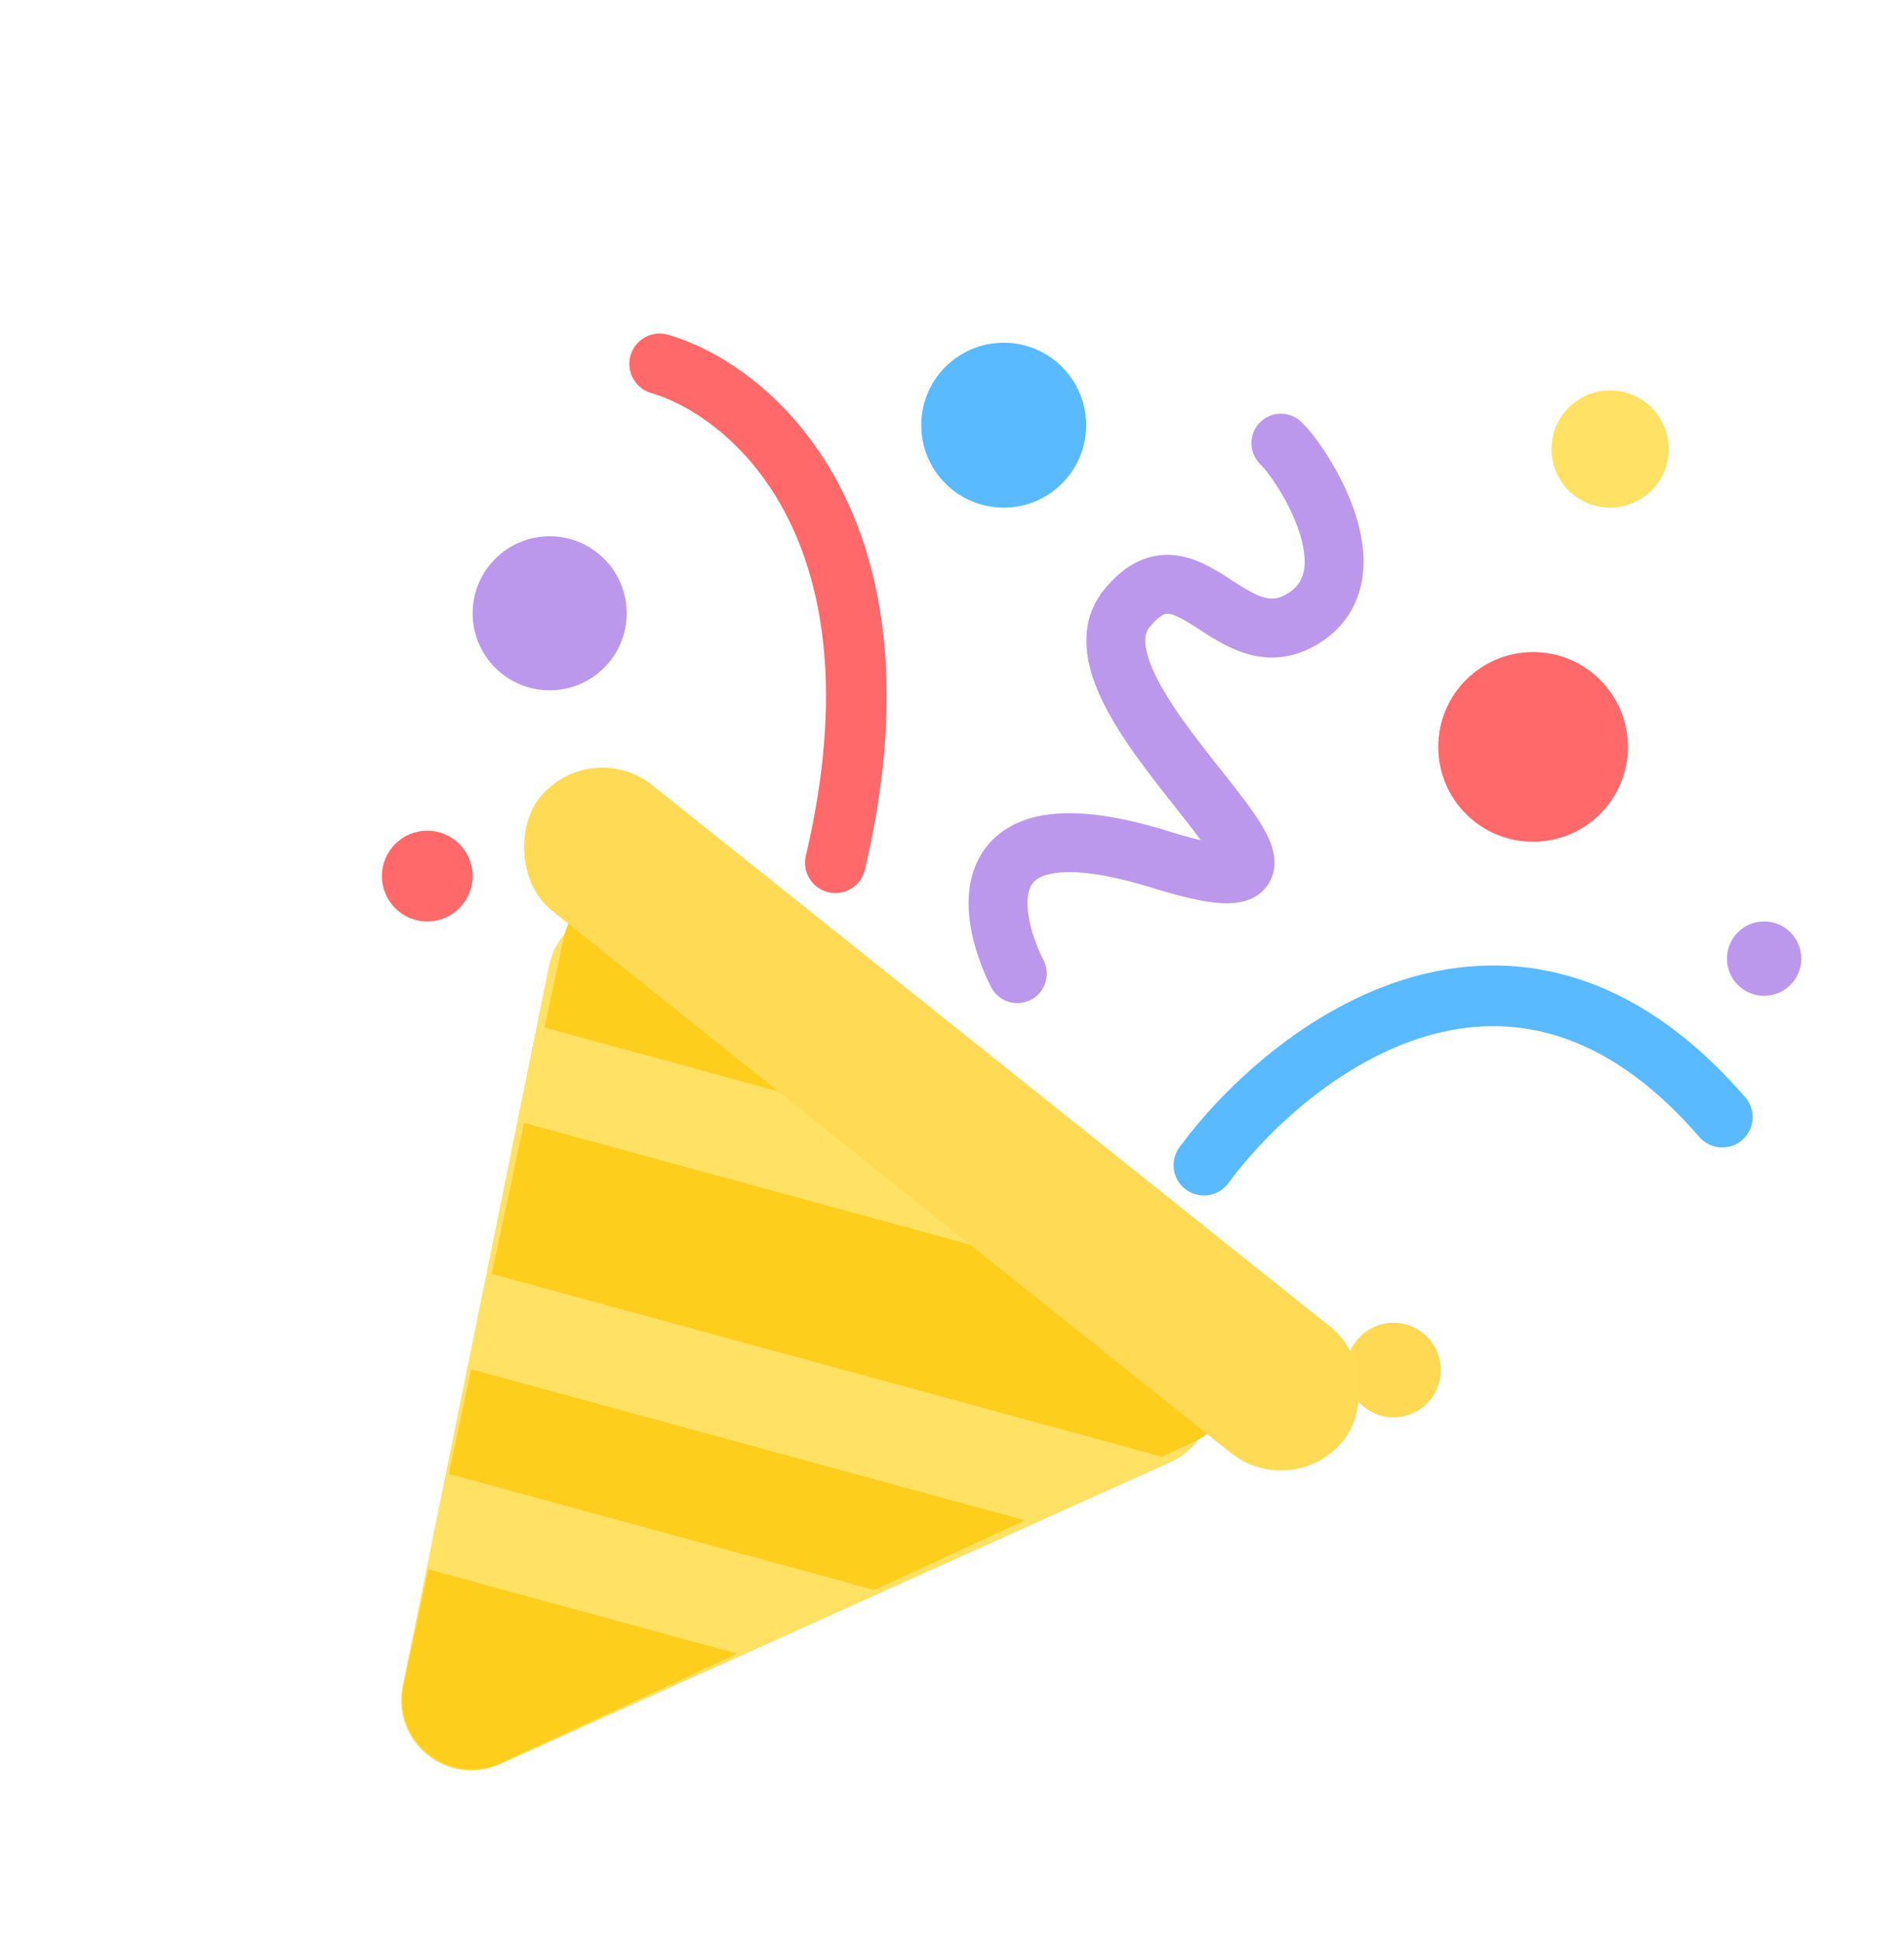 <svg width="53" height="54" viewBox="0 0 53 54" fill="none" xmlns="http://www.w3.org/2000/svg">
<g clip-path="url(#clip0_2074_1136)">
<path d="M33.513 32.43C35.906 29.192 42.142 24.392 47.942 31.093" stroke="#5ABAFF" stroke-width="1.689" stroke-linecap="round"/>
<path d="M18.363 10.128C20.909 10.868 25.451 14.68 23.254 24.012" stroke="#FF6969" stroke-width="1.689" stroke-linecap="round"/>
<path d="M28.318 27.1C27.438 25.355 27.002 22.277 32.3 23.924C35.571 24.94 34.873 23.882 33.581 22.238C32.257 20.554 30.308 18.256 31.36 16.944C33.064 14.818 34.268 18.465 36.282 17.212C38.295 15.959 36.192 12.828 35.655 12.335" stroke="#BC98EC" stroke-width="1.64" stroke-linecap="round"/>
<circle cx="11.894" cy="24.384" r="1.263" fill="#FF6969"/>
<circle cx="15.301" cy="17.07" r="2.144" fill="#BC98EC"/>
<circle cx="27.939" cy="11.834" r="2.295" fill="#5ABAFF"/>
<circle cx="42.675" cy="20.789" r="2.64" fill="#FF6969"/>
<circle cx="44.819" cy="12.498" r="1.631" fill="#FFE164"/>
<circle cx="38.79" cy="38.134" r="1.316" fill="#FFD953"/>
<circle cx="49.107" cy="26.682" r="1.035" fill="#BC98EC"/>
<path d="M13.917 49.104C12.469 49.756 10.891 48.496 11.207 46.94L15.282 26.886C15.572 25.458 17.268 24.842 18.407 25.751L32.99 37.4C34.129 38.309 33.903 40.1 32.575 40.698L13.917 49.104Z" fill="#FFE164"/>
<path d="M14.589 31.255L32.902 36.25L33.636 36.836C34.767 37.739 34.553 39.518 33.24 40.127L32.32 40.553L32.326 40.538L13.688 35.455L14.589 31.255ZM15.691 26.11C15.995 24.695 17.681 24.093 18.812 24.996L27.556 31.98L15.158 28.598L15.691 26.11ZM13.117 38.111L28.524 42.314L24.339 44.254L12.493 41.022L13.117 38.111ZM13.959 49.066C12.501 49.742 10.899 48.461 11.235 46.89L11.924 43.681L20.52 46.025L13.959 49.066Z" fill="#FECE1C"/>
<rect x="36.006" y="41.833" width="28.647" height="4.472" rx="2.236" transform="rotate(-141.385 36.006 41.833)" fill="#FFDA55"/>
</g>
<defs>
<clipPath id="clip0_2074_1136">
<rect width="52.172" height="52.172" fill="white" transform="translate(0.689 0.845)"/>
</clipPath>
</defs>
</svg>
